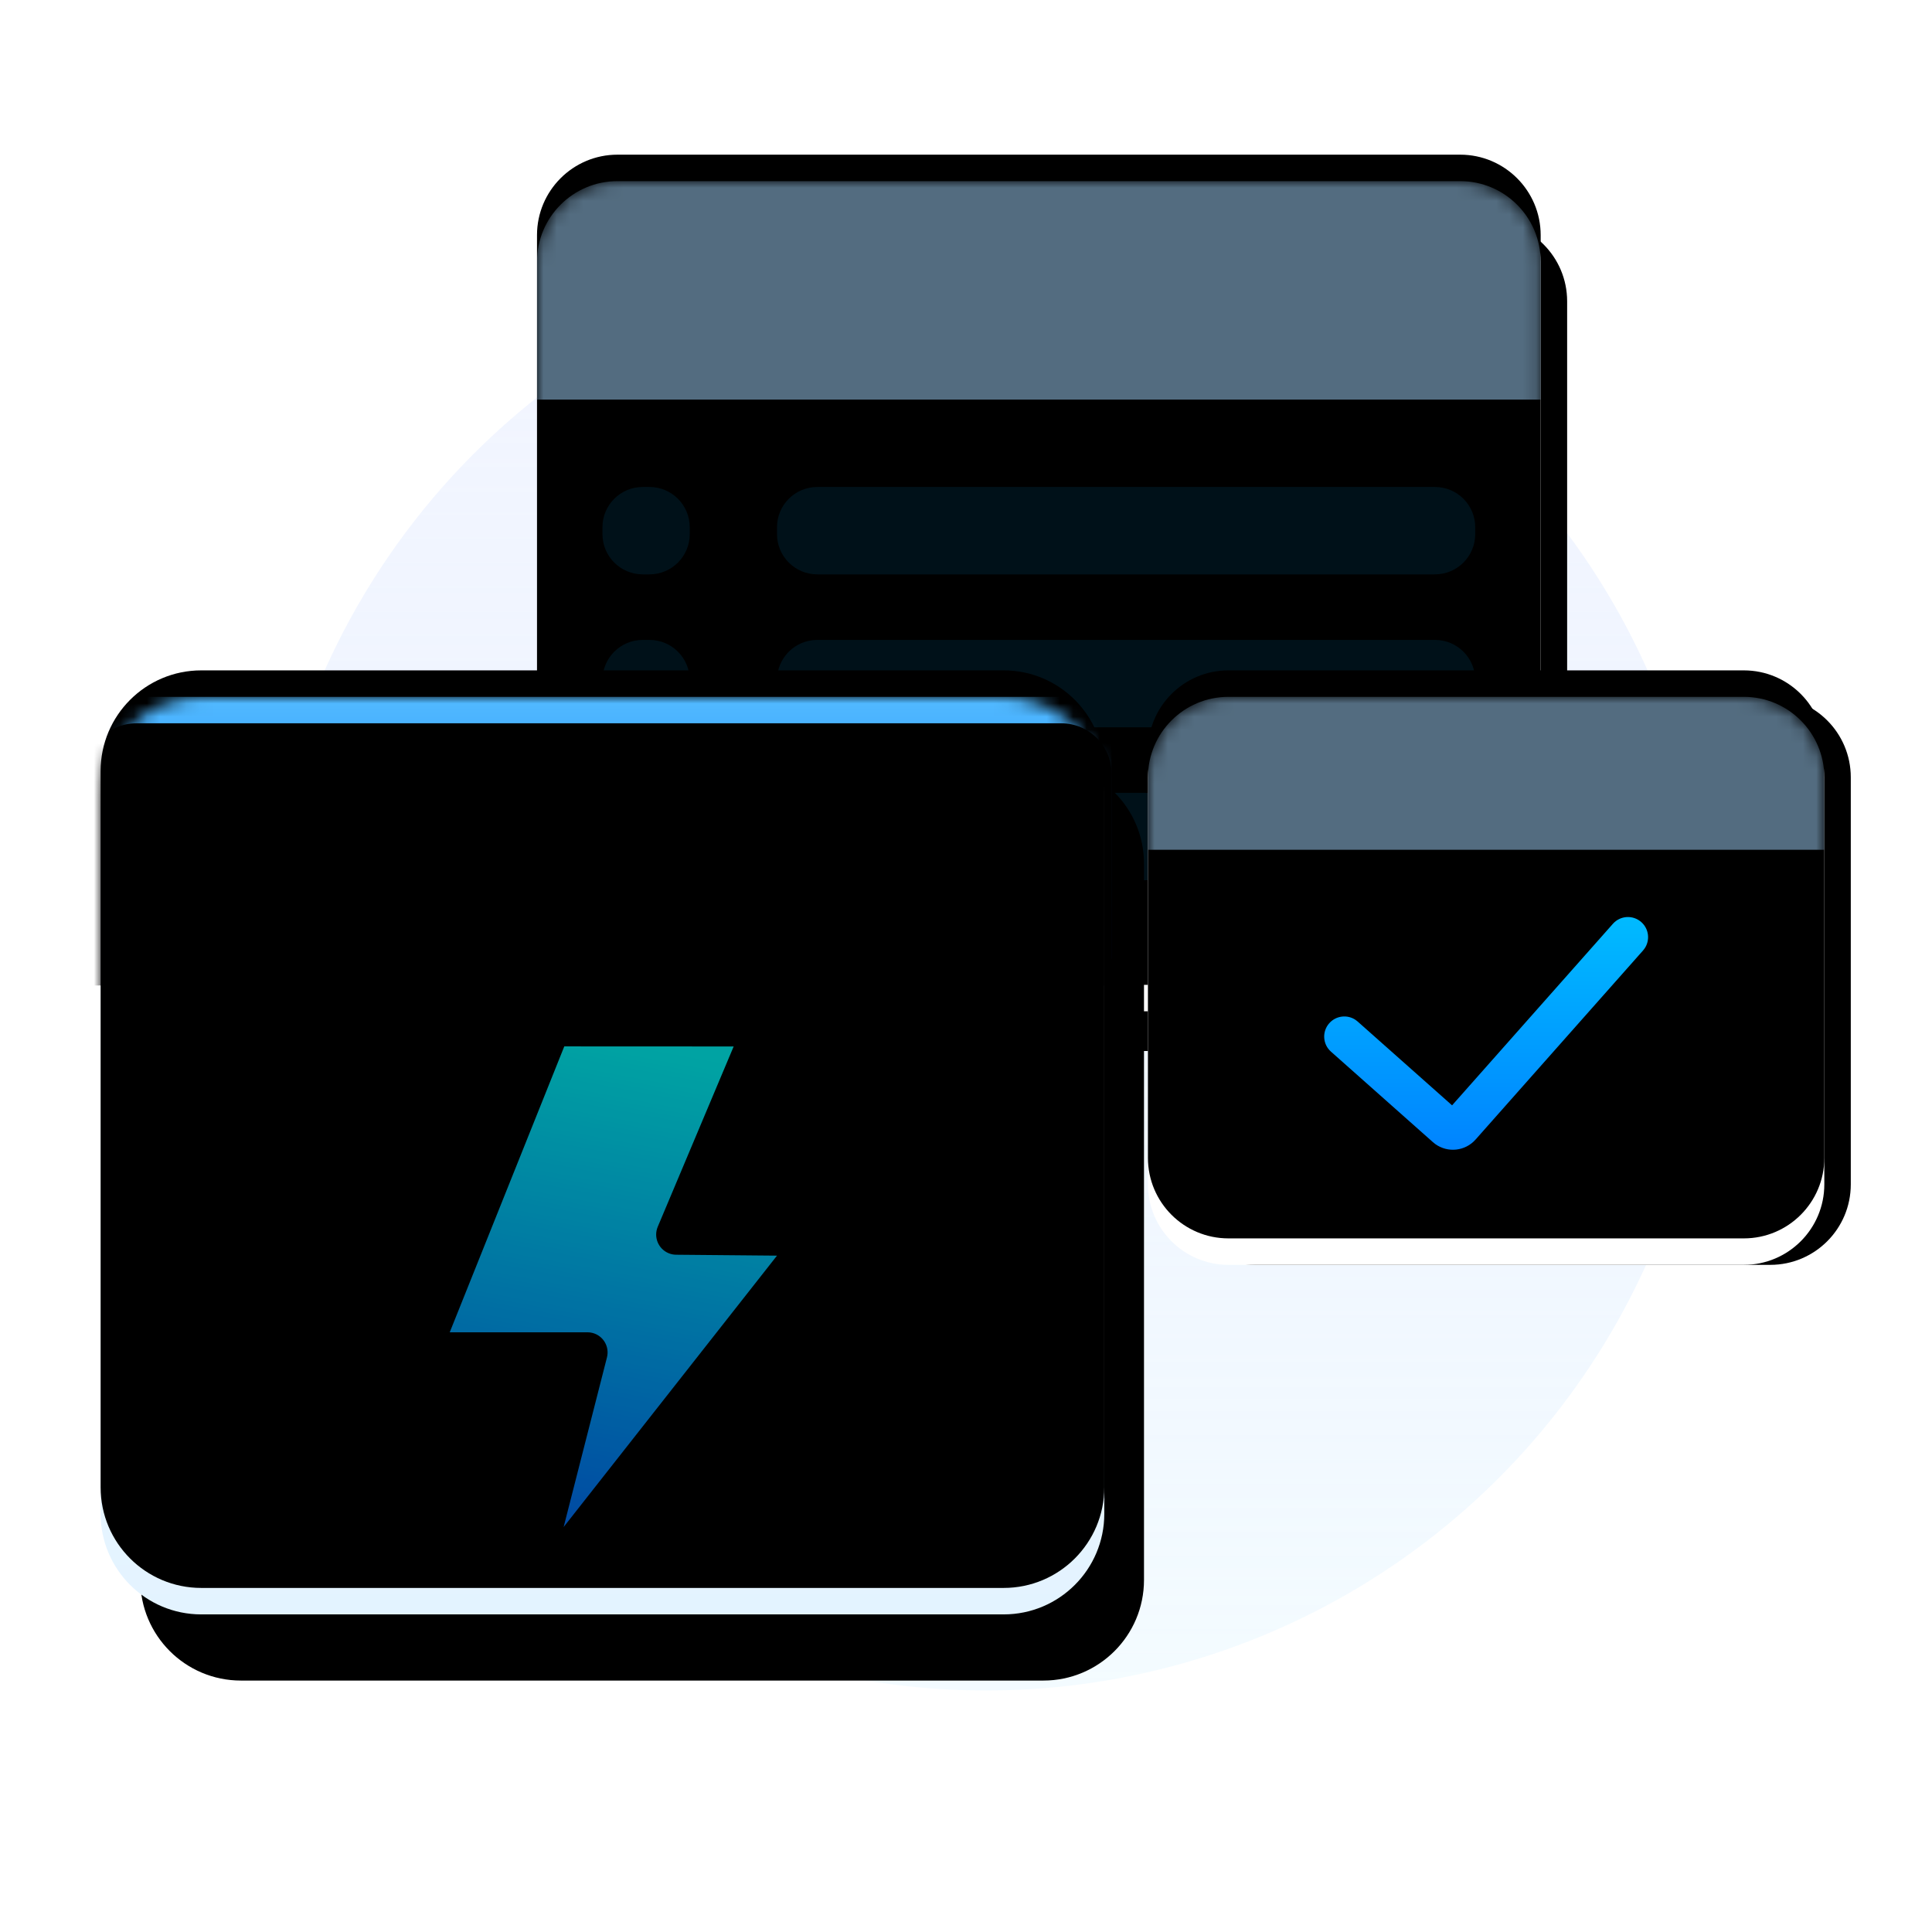<?xml version="1.0" encoding="UTF-8"?>
<svg width="146px" height="146px" viewBox="0 0 146 146" version="1.1" xmlns="http://www.w3.org/2000/svg" xmlns:xlink="http://www.w3.org/1999/xlink">
    <title>Illustration/Anti_Virus/Custom_killing</title>
    <defs>
        <linearGradient x1="50%" y1="0%" x2="50%" y2="100%" id="linearGradient-1">
            <stop stop-color="#B4C7FF" stop-opacity="0.414" offset="0%"></stop>
            <stop stop-color="#E2F6FF" offset="100%"></stop>
        </linearGradient>
        <path d="M6.083,0 L69.764,0 C73.124,0 75.847,2.724 75.847,6.083 L75.847,56.652 C75.847,60.012 73.124,62.736 69.764,62.736 L6.083,62.736 C2.724,62.736 0,60.012 0,56.652 L0,6.083 C0,2.724 2.724,0 6.083,0 Z" id="path-2"></path>
        <filter x="-11.2%" y="-12.0%" width="127.7%" height="133.5%" filterUnits="objectBoundingBox" id="filter-4">
            <feOffset dx="2" dy="3" in="SourceAlpha" result="shadowOffsetOuter1"></feOffset>
            <feGaussianBlur stdDeviation="3" in="shadowOffsetOuter1" result="shadowBlurOuter1"></feGaussianBlur>
            <feColorMatrix values="0 0 0 0 0   0 0 0 0 0.393   0 0 0 0 1  0 0 0 0.124 0" type="matrix" in="shadowBlurOuter1"></feColorMatrix>
        </filter>
        <filter x="-9.9%" y="-10.4%" width="125.1%" height="130.3%" filterUnits="objectBoundingBox" id="filter-5">
            <feGaussianBlur stdDeviation="2.5" in="SourceAlpha" result="shadowBlurInner1"></feGaussianBlur>
            <feOffset dx="0" dy="-2" in="shadowBlurInner1" result="shadowOffsetInner1"></feOffset>
            <feComposite in="shadowOffsetInner1" in2="SourceAlpha" operator="arithmetic" k2="-1" k3="1" result="shadowInnerInner1"></feComposite>
            <feColorMatrix values="0 0 0 0 0   0 0 0 0 0.605   0 0 0 0 1  0 0 0 0.206 0" type="matrix" in="shadowInnerInner1"></feColorMatrix>
        </filter>
        <path d="M6.083,0 L45.031,0 C48.391,0 51.114,2.724 51.114,6.083 L51.114,36.841 C51.114,40.201 48.391,42.924 45.031,42.924 L6.083,42.924 C2.724,42.924 0,40.201 0,36.841 L0,6.083 C0,2.724 2.724,0 6.083,0 Z" id="path-6"></path>
        <filter x="-15.7%" y="-23.3%" width="139.1%" height="146.6%" filterUnits="objectBoundingBox" id="filter-8">
            <feOffset dx="2" dy="0" in="SourceAlpha" result="shadowOffsetOuter1"></feOffset>
            <feGaussianBlur stdDeviation="3" in="shadowOffsetOuter1" result="shadowBlurOuter1"></feGaussianBlur>
            <feColorMatrix values="0 0 0 0 0   0 0 0 0 0.393   0 0 0 0 1  0 0 0 0.124 0" type="matrix" in="shadowBlurOuter1"></feColorMatrix>
        </filter>
        <filter x="-14.7%" y="-22.1%" width="137.2%" height="144.3%" filterUnits="objectBoundingBox" id="filter-9">
            <feGaussianBlur stdDeviation="2.5" in="SourceAlpha" result="shadowBlurInner1"></feGaussianBlur>
            <feOffset dx="0" dy="-2" in="shadowBlurInner1" result="shadowOffsetInner1"></feOffset>
            <feComposite in="shadowOffsetInner1" in2="SourceAlpha" operator="arithmetic" k2="-1" k3="1" result="shadowInnerInner1"></feComposite>
            <feColorMatrix values="0 0 0 0 0   0 0 0 0 0.605   0 0 0 0 1  0 0 0 0.206 0" type="matrix" in="shadowInnerInner1"></feColorMatrix>
        </filter>
        <linearGradient x1="50%" y1="0%" x2="50%" y2="100%" id="linearGradient-10">
            <stop stop-color="#00BBFF" offset="0%"></stop>
            <stop stop-color="#0083FF" offset="100%"></stop>
        </linearGradient>
        <linearGradient x1="50%" y1="0%" x2="50%" y2="100%" id="linearGradient-11">
            <stop stop-color="#F8FCFF" offset="0%"></stop>
            <stop stop-color="#E3F3FF" offset="100%"></stop>
        </linearGradient>
        <path d="M7.604,0 L68.243,0 C72.443,0 75.847,3.405 75.847,7.604 L75.847,61.735 C75.847,65.935 72.443,69.339 68.243,69.339 L7.604,69.339 C3.405,69.339 0,65.935 0,61.735 L0,7.604 C0,3.405 3.405,0 7.604,0 Z" id="path-12"></path>
        <filter x="-11.2%" y="-9.4%" width="130.3%" height="133.2%" filterUnits="objectBoundingBox" id="filter-14">
            <feOffset dx="3" dy="5" in="SourceAlpha" result="shadowOffsetOuter1"></feOffset>
            <feGaussianBlur stdDeviation="3" in="shadowOffsetOuter1" result="shadowBlurOuter1"></feGaussianBlur>
            <feColorMatrix values="0 0 0 0 0   0 0 0 0 0.605   0 0 0 0 1  0 0 0 0.124 0" type="matrix" in="shadowBlurOuter1"></feColorMatrix>
        </filter>
        <filter x="-8.6%" y="-6.5%" width="125.1%" height="127.4%" filterUnits="objectBoundingBox" id="filter-15">
            <feGaussianBlur stdDeviation="2.5" in="SourceAlpha" result="shadowBlurInner1"></feGaussianBlur>
            <feOffset dx="0" dy="-2" in="shadowBlurInner1" result="shadowOffsetInner1"></feOffset>
            <feComposite in="shadowOffsetInner1" in2="SourceAlpha" operator="arithmetic" k2="-1" k3="1" result="shadowInnerInner1"></feComposite>
            <feColorMatrix values="0 0 0 0 0   0 0 0 0 0.605   0 0 0 0 1  0 0 0 0.39 0" type="matrix" in="shadowInnerInner1"></feColorMatrix>
        </filter>
        <linearGradient x1="44.877%" y1="100%" x2="57.589%" y2="0%" id="linearGradient-16">
            <stop stop-color="#0074FF" offset="0%"></stop>
            <stop stop-color="#00FFFF" offset="100%"></stop>
        </linearGradient>
        <linearGradient x1="60.934%" y1="0%" x2="60.934%" y2="105.956%" id="linearGradient-17">
            <stop stop-color="#52BAFF" offset="0%"></stop>
            <stop stop-color="#006EF9" offset="100%"></stop>
        </linearGradient>
        <path d="M2.703,0 L72.595,0 C74.695,0 76.397,1.702 76.397,3.802 L76.397,19.811 L-1.099,19.811 L-1.099,3.802 C-1.099,1.702 0.603,0 2.703,0 Z" id="path-18"></path>
        <filter x="-4.5%" y="-17.7%" width="109.0%" height="135.3%" filterUnits="objectBoundingBox" id="filter-19">
            <feGaussianBlur stdDeviation="2.5" in="SourceAlpha" result="shadowBlurInner1"></feGaussianBlur>
            <feOffset dx="0" dy="2" in="shadowBlurInner1" result="shadowOffsetInner1"></feOffset>
            <feComposite in="shadowOffsetInner1" in2="SourceAlpha" operator="arithmetic" k2="-1" k3="1" result="shadowInnerInner1"></feComposite>
            <feColorMatrix values="0 0 0 0 1   0 0 0 0 1   0 0 0 0 1  0 0 0 0.5 0" type="matrix" in="shadowInnerInner1"></feColorMatrix>
        </filter>
    </defs>
    <g id="Illustration/Anti_Virus/Custom_killing" stroke="none" stroke-width="1" fill="none" fill-rule="evenodd">
        <rect id="矩形" x="0" y="0" width="146" height="146"></rect>
        <circle id="椭圆形" fill="url(#linearGradient-1)" opacity="0.4" cx="74.521" cy="73" r="54.75"></circle>
        <g id="编组" transform="translate(7.604, 13.688)">
            <g id="编组-13" transform="translate(32.977, 0)">
                <g id="矩形备份-5">
                    <mask id="mask-3" fill="white">
                        <use xlink:href="#path-2"></use>
                    </mask>
                    <g id="蒙版">
                        <use fill="black" fill-opacity="1" filter="url(#filter-4)" xlink:href="#path-2"></use>
                        <use fill="#FFFFFF" fill-rule="evenodd" xlink:href="#path-2"></use>
                        <use fill="black" fill-opacity="1" filter="url(#filter-5)" xlink:href="#path-2"></use>
                    </g>
                    <path d="M6.083,0 L69.764,0 C73.124,0 75.847,2.724 75.847,6.083 L75.847,16.509 L0,16.509 L0,6.083 C0,2.724 2.724,0 6.083,0 Z" fill-opacity="0.5" fill="#A7D8FF" mask="url(#mask-3)"></path>
                </g>
                <path d="M8.5,46.226 C10.18,46.226 11.542,47.588 11.542,49.268 L11.542,49.788 C11.542,51.468 10.18,52.83 8.5,52.83 L7.988,52.83 C6.308,52.83 4.947,51.468 4.947,49.788 L4.947,49.268 C4.947,47.588 6.308,46.226 7.988,46.226 L8.5,46.226 Z M67.859,46.226 C69.539,46.226 70.901,47.588 70.901,49.268 L70.901,49.788 C70.901,51.468 69.539,52.83 67.859,52.83 L21.179,52.83 C19.499,52.83 18.137,51.468 18.137,49.788 L18.137,49.268 C18.137,47.588 19.499,46.226 21.179,46.226 L67.859,46.226 Z M8.5,34.67 C10.18,34.67 11.542,36.031 11.542,37.711 L11.542,38.232 C11.542,39.912 10.18,41.273 8.5,41.273 L7.988,41.273 C6.308,41.273 4.947,39.912 4.947,38.232 L4.947,37.711 C4.947,36.031 6.308,34.67 7.988,34.67 L8.5,34.67 Z M67.859,34.67 C69.539,34.67 70.901,36.031 70.901,37.711 L70.901,38.232 C70.901,39.912 69.539,41.273 67.859,41.273 L21.179,41.273 C19.499,41.273 18.137,39.912 18.137,38.232 L18.137,37.711 C18.137,36.031 19.499,34.67 21.179,34.67 L67.859,34.67 Z M8.5,23.113 C10.18,23.113 11.542,24.475 11.542,26.155 L11.542,26.675 C11.542,28.355 10.18,29.717 8.5,29.717 L7.988,29.717 C6.308,29.717 4.947,28.355 4.947,26.675 L4.947,26.155 C4.947,24.475 6.308,23.113 7.988,23.113 L8.5,23.113 Z M67.859,23.113 C69.539,23.113 70.901,24.475 70.901,26.155 L70.901,26.675 C70.901,28.355 69.539,29.717 67.859,29.717 L21.179,29.717 C19.499,29.717 18.137,28.355 18.137,26.675 L18.137,26.155 C18.137,24.475 19.499,23.113 21.179,23.113 L67.859,23.113 Z" id="形状" fill="#00AFFF" opacity="0.1"></path>
            </g>
            <g id="编组-13备份" transform="translate(79.145, 38.972)">
                <g id="矩形备份-5">
                    <mask id="mask-7" fill="white">
                        <use xlink:href="#path-6"></use>
                    </mask>
                    <g id="蒙版">
                        <use fill="black" fill-opacity="1" filter="url(#filter-8)" xlink:href="#path-6"></use>
                        <use fill="#FFFFFF" fill-rule="evenodd" xlink:href="#path-6"></use>
                        <use fill="black" fill-opacity="1" filter="url(#filter-9)" xlink:href="#path-6"></use>
                    </g>
                    <path d="M6.083,0 L45.031,0 C48.391,0 51.114,2.724 51.114,6.083 L51.114,11.557 L0,11.557 L0,6.083 C0,2.724 2.724,0 6.083,0 Z" fill-opacity="0.5" fill="#A7D8FF" mask="url(#mask-7)"></path>
                </g>
                <path d="M35.136,17.152 C35.693,16.523 36.654,16.465 37.283,17.022 C37.864,17.536 37.958,18.394 37.531,19.018 L37.413,19.169 L24.755,33.459 C23.971,34.342 22.655,34.473 21.717,33.797 L21.535,33.651 L13.83,26.811 C13.202,26.254 13.145,25.293 13.702,24.665 C14.217,24.085 15.076,23.991 15.699,24.419 L15.849,24.537 L22.984,30.87 L35.136,17.152 Z" id="Path-3" fill="url(#linearGradient-10)" fill-rule="nonzero"></path>
            </g>
            <g id="路径-+-矩形备份-3-蒙版" transform="translate(0, 38.972)">
                <mask id="mask-13" fill="white">
                    <use xlink:href="#path-12"></use>
                </mask>
                <g id="蒙版">
                    <use fill="black" fill-opacity="1" filter="url(#filter-14)" xlink:href="#path-12"></use>
                    <use fill="url(#linearGradient-11)" fill-rule="evenodd" xlink:href="#path-12"></use>
                    <use fill="black" fill-opacity="1" filter="url(#filter-15)" xlink:href="#path-12"></use>
                </g>
                <path d="M35.039,26.415 L47.839,26.421 L42.101,40.048 C41.776,40.823 42.139,41.714 42.913,42.04 C43.096,42.117 43.291,42.158 43.489,42.159 L51.114,42.228 L51.114,42.228 L34.99,62.736 L38.264,49.917 C38.471,49.103 37.98,48.275 37.166,48.067 C37.043,48.035 36.917,48.02 36.79,48.02 L26.382,48.02 L26.382,48.02 L35.039,26.415 Z" id="路径" fill="url(#linearGradient-16)" fill-rule="nonzero" opacity="0.8" mask="url(#mask-13)"></path>
                <g id="矩形备份-3" mask="url(#mask-13)">
                    <use fill="url(#linearGradient-17)" fill-rule="evenodd" xlink:href="#path-18"></use>
                    <use fill="black" fill-opacity="1" filter="url(#filter-19)" xlink:href="#path-18"></use>
                </g>
            </g>
        </g>
    </g>
</svg>